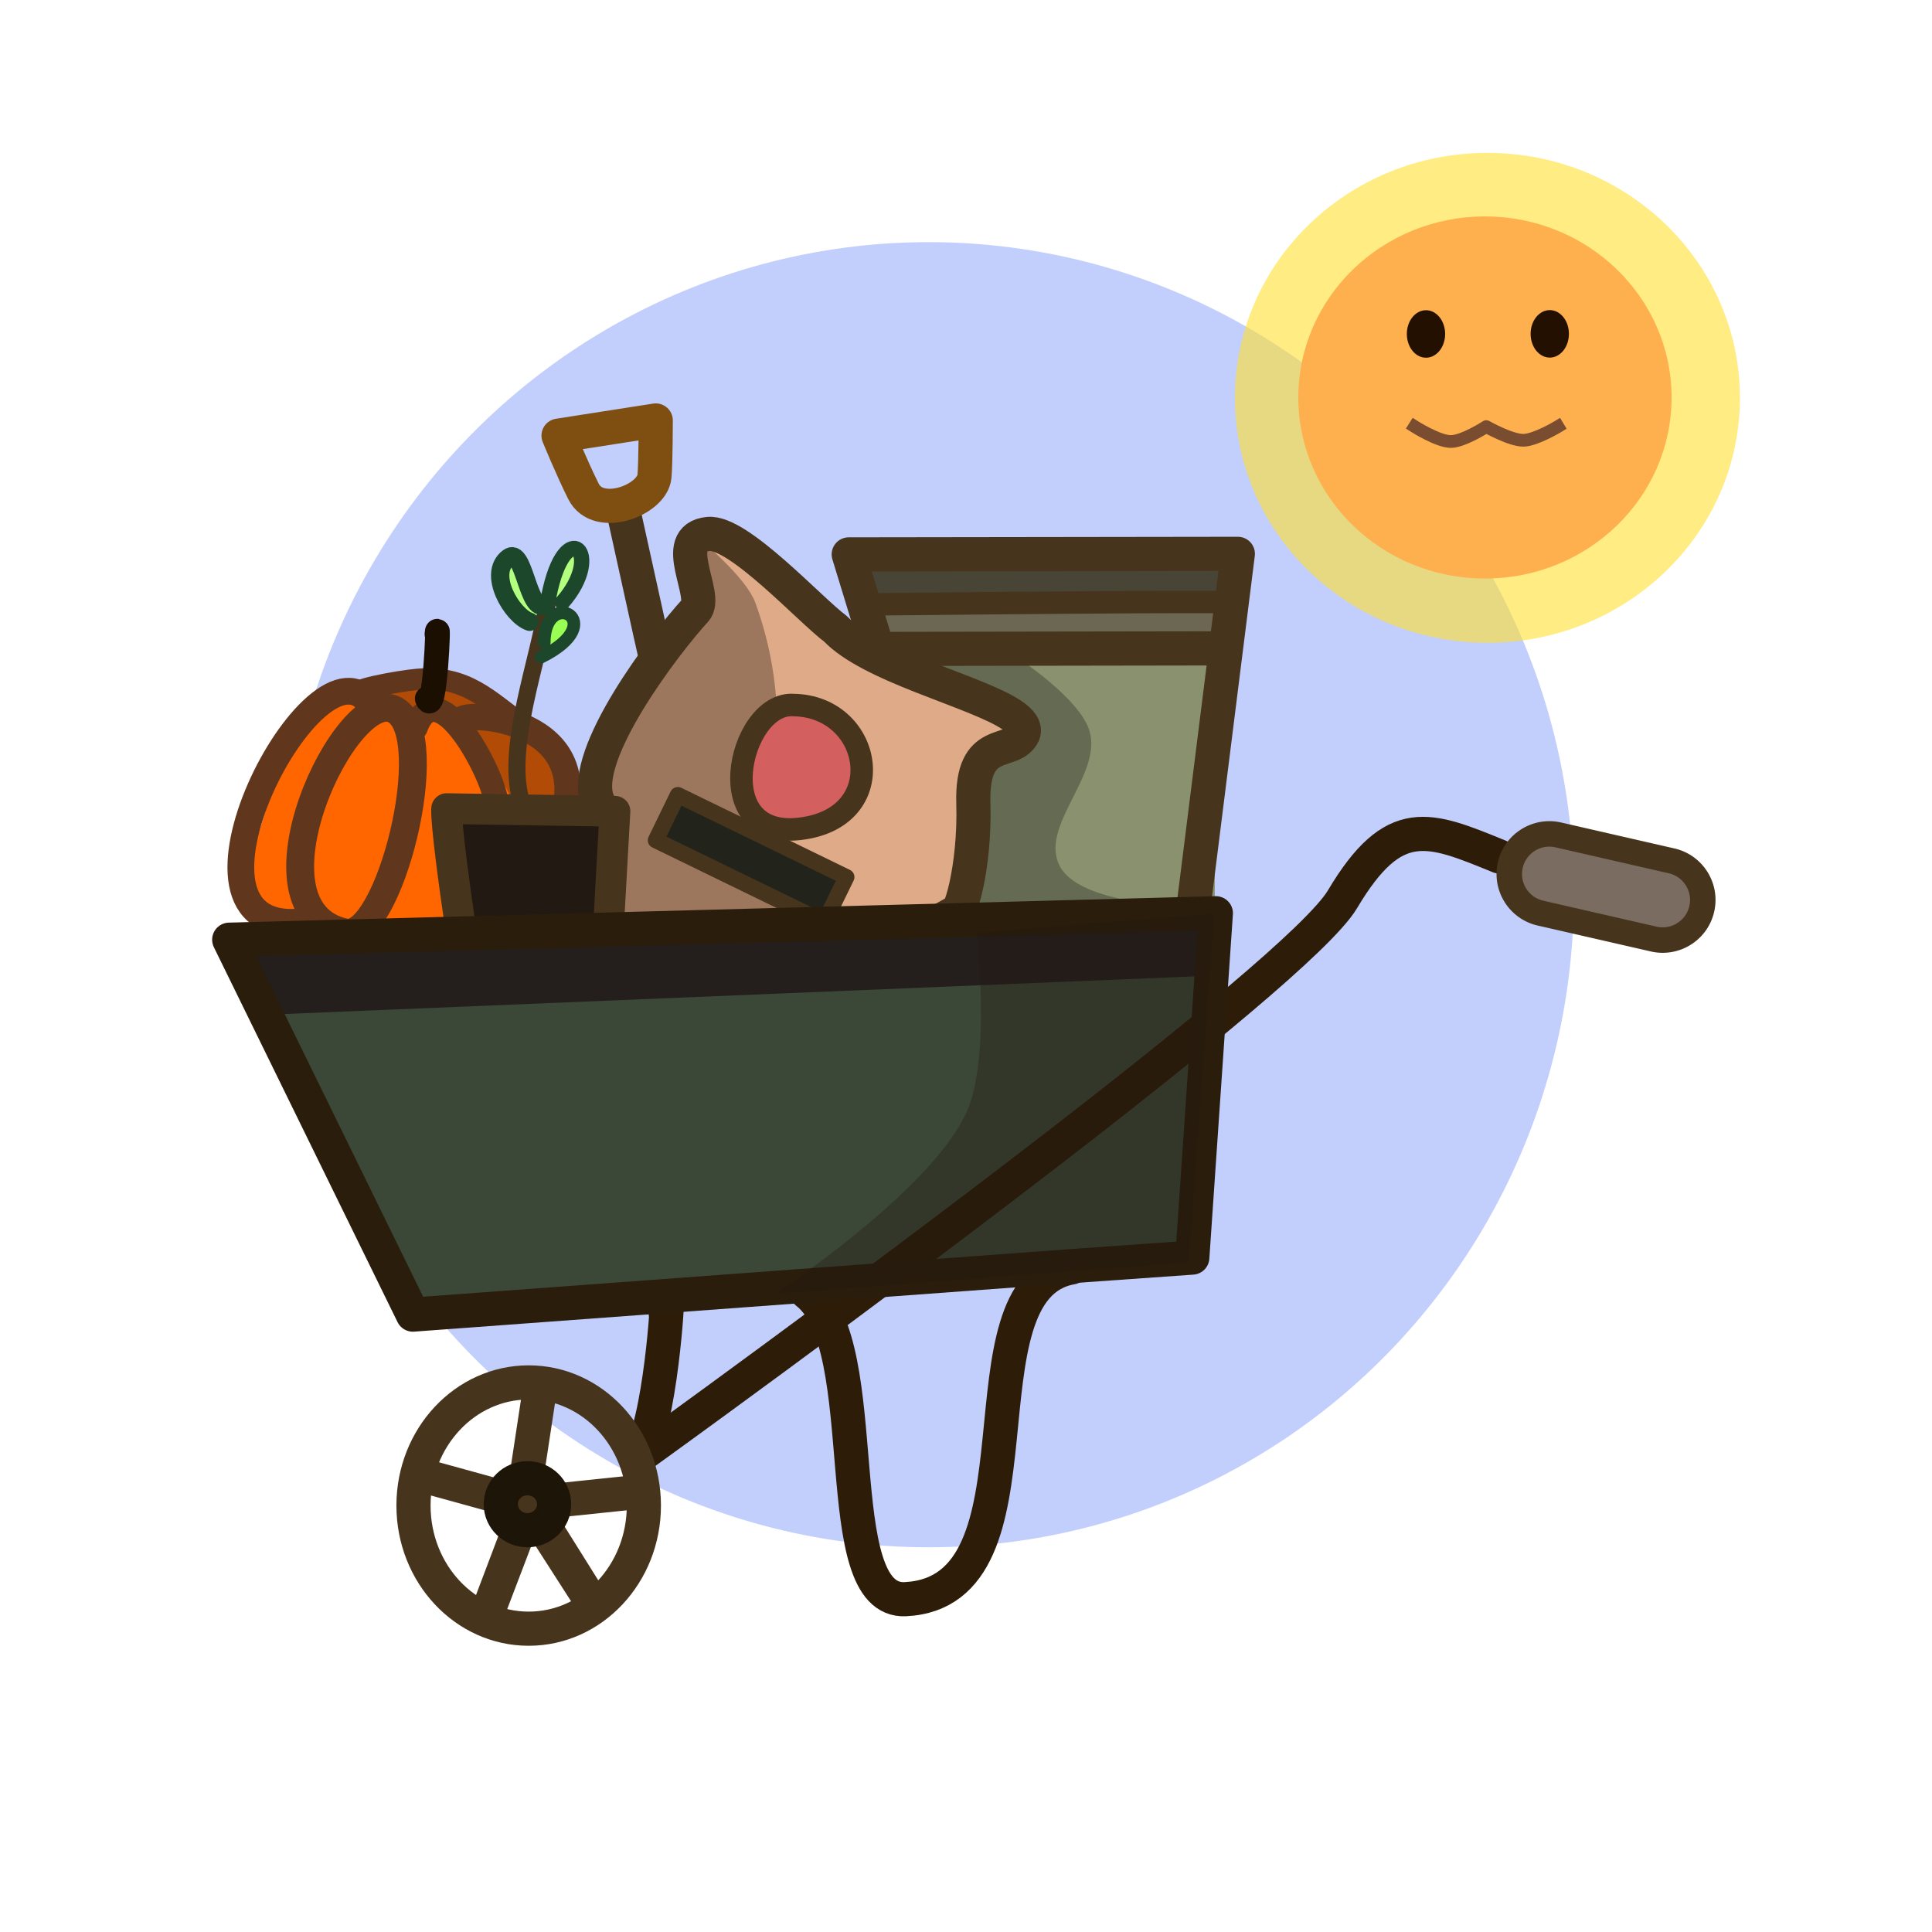 <svg xmlns="http://www.w3.org/2000/svg" width="96" height="96" xmlns:vectornator="http://vectornator.io" xml:space="preserve" stroke-miterlimit="10" style="fill-rule:nonzero;clip-rule:evenodd;stroke-linecap:round;stroke-linejoin:round" viewBox="0 0 512 512"><clipPath id="a"><path d="M0 0h512v512H0z"/></clipPath><ellipse cx="246.107" cy="237.108" rx="170.984" ry="172.94" style="fill-rule:nonzero;clip-rule:evenodd;stroke-linecap:square;stroke-linejoin:round;opacity:.49;fill:#849efa;fill-opacity:1;stroke:none;stroke-width:6.752;stroke-dasharray:none;stroke-opacity:1;paint-order:markers fill stroke"/><rect width="100.131" height="12.09" x="228.041" y="146.976" rx="11.438" style="clip-rule:evenodd;opacity:1;fill:#484537;fill-opacity:1;fill-rule:nonzero;stroke:none;stroke-width:4.852;stroke-linecap:square;stroke-linejoin:round;stroke-dasharray:none;stroke-opacity:1;paint-order:markers fill stroke"/><rect width="93.547" height="11.102" x="231.435" y="159.448" rx="11.438" style="clip-rule:evenodd;opacity:1;fill:#6c6753;fill-opacity:1;fill-rule:nonzero;stroke:none;stroke-width:4.852;stroke-linecap:square;stroke-linejoin:round;stroke-dasharray:none;stroke-opacity:1;paint-order:markers fill stroke"/><rect width="85.269" height="71.391" x="236.661" y="169.945" rx="11.438" ry="0" style="fill-rule:evenodd;clip-rule:evenodd;stroke-linecap:square;stroke-linejoin:round;opacity:1;fill:#8a916f;fill-opacity:1;stroke:none;stroke-width:6.239;stroke-dasharray:none;stroke-opacity:1"/><path d="M269.56 174.271s16.632 10.75 19.186 19.506c3.45 11.82-13.87 25.493-7.674 36.133 5.683 9.759 32.296 10.232 32.296 10.232l-58.516 1.919 1.918-38.372 11.831-10.552-27.82-19.825z" style="clip-rule:evenodd;display:inline;opacity:.346;mix-blend-mode:multiply;fill:#22241c;fill-opacity:1;fill-rule:nonzero;stroke:none;stroke-width:6.752;stroke-linecap:square;stroke-linejoin:round;stroke-dasharray:none;stroke-opacity:1;paint-order:markers fill stroke"/><path d="m129.84 186.857-10.161-5.646-12.42-1.693-8.468.564-16.935 7.904-7.904 15.242-9.032 29.355 3.952 11.29 38.952 5.081 47.984-1.129-1.129-28.79-6.774-16.372-16.936-12.984z" style="fill-rule:nonzero;clip-rule:evenodd;stroke-linecap:square;stroke-linejoin:round;opacity:1;fill:#f60;fill-opacity:1;stroke:none;stroke-width:9.052;stroke-dasharray:none;stroke-opacity:1;paint-order:markers fill stroke"/><path d="m122.501 243.873-3.951-28.226 41.774.565.565 31.613z" style="fill-rule:nonzero;clip-rule:evenodd;stroke-linecap:square;stroke-linejoin:round;opacity:1;fill:#221912;fill-opacity:1;stroke:none;stroke-width:9.052;stroke-dasharray:none;stroke-opacity:1;paint-order:markers fill stroke"/><path d="M163.853 243.233V213.52l-5.942-5.094 25.469-44.996-.424-19.951 5.942-4.245 36.082 31.837 43.298 17.404 1.698 7.216-9.763 7.641-4.67 39.902z" style="fill-rule:nonzero;clip-rule:evenodd;stroke-linecap:square;stroke-linejoin:round;opacity:1;fill:#deaa87;fill-opacity:1;stroke:none;stroke-width:9.052;stroke-dasharray:none;stroke-opacity:1;paint-order:markers fill stroke"/><path d="M453.894 191.567Z" style="fill-rule:evenodd;clip-rule:evenodd;stroke-linecap:square;stroke-linejoin:round;opacity:1;fill:#241f1c;fill-opacity:1;stroke:none;stroke-width:6.126;stroke-dasharray:none;stroke-opacity:1"/><path d="m111.029 348.618 203.648-15.532 5.177-75.937-250.245 8.63z" style="clip-rule:evenodd;display:inline;opacity:1;fill:#3b4837;fill-opacity:1;fill-rule:evenodd;stroke:none;stroke-width:6.126;stroke-linecap:square;stroke-linejoin:round;stroke-dasharray:none;stroke-opacity:1"/><path d="m65.006 252.967 7.457 15.878 246.626-10.207 1.147-16.446z" style="clip-rule:evenodd;opacity:1;fill:#241f1c;fill-opacity:1;fill-rule:evenodd;stroke:none;stroke-width:6.073;stroke-linecap:square;stroke-linejoin:round;stroke-dasharray:none;stroke-opacity:1"/><path d="M187.19 144.44s10.654 8.97 12.954 15.222c6.822 18.54 8.46 41.414 0 59.266-1.971 4.16-10.687 8.744-10.687 8.744l19.107 12.63-2.267 3.887-44.692 1.295 1.62-31.09-7.126-9.068 24.614-40.159 3.238-2.914zm-61.953 47.033 12.245 23.934h15.029l-7.793-17.254zm2.783-4.453-13.915-7.236-13.359 3.34 8.35 6.68z" style="fill-rule:nonzero;clip-rule:evenodd;stroke-linecap:square;stroke-linejoin:round;opacity:.346;fill:#221912;fill-opacity:1;stroke:none;stroke-width:6.752;stroke-dasharray:none;stroke-opacity:1;paint-order:markers fill stroke"/><ellipse cx="394.182" cy="105.433" rx="66.914" ry="64.917" style="clip-rule:evenodd;opacity:.597;mix-blend-mode:normal;fill:#ffdf2f;fill-opacity:1;fill-rule:nonzero;stroke:none;stroke-width:9.135;stroke-linecap:square;stroke-linejoin:round;stroke-dasharray:none;stroke-opacity:1;paint-order:markers fill stroke"/><ellipse cx="393.525" cy="105.338" rx="49.458" ry="47.982" style="opacity:.958;fill:#ffae4c;fill-opacity:1;fill-rule:nonzero;stroke:none;stroke-width:6.752;stroke-linecap:square;stroke-dasharray:none;stroke-opacity:1;paint-order:markers fill stroke"/><g vectornator:layerName="Layer 1" fill="none" stroke="#7d4d55" stroke-width="9.052" clip-path="url(#a)" style="display:inline;opacity:1"><path vectornator:layerName="Curve 5" d="M284.01 335.879c-31.58 5.511-4.58 86.004-44.087 87.918-21.085 1.022-7.733-67.094-26.091-81.288" opacity="1" style="stroke:#2d1d08;stroke-opacity:1"/><path vectornator:layerName="Curve 6" d="M176.458 348.384c.908-12.505-.603 24.491-6.563 36.411" opacity="1" style="stroke:#2d1d08;stroke-opacity:1"/><path vectornator:layerName="Curve 7" d="m138.84 398.638-.35.226" opacity="1"/><path vectornator:layerName="Curve 3" d="M397.326 226.969c-18.682-7.634-27.885-11.632-41.57 11.372-5.958 10.015-40.598 38.25-78.321 67.306-50.56 38.943-106.659 79.362-106.659 79.362" opacity="1" style="fill-rule:nonzero;clip-rule:evenodd;stroke-linecap:round;stroke-linejoin:round;display:inline;opacity:1;stroke:#2d1d08;stroke-opacity:1"/><path vectornator:layerName="Oval 1" d="M109.58 398.988c0-18.023 13.667-32.634 30.526-32.634s30.526 14.611 30.526 32.634c0 18.024-13.667 32.634-30.526 32.634s-30.526-14.61-30.526-32.634z" opacity="1" style="fill-rule:nonzero;clip-rule:evenodd;stroke-linecap:round;stroke-linejoin:round;display:inline;opacity:1;stroke:#47341c;stroke-opacity:1"/><path vectornator:layerName="Curve 8" d="m138.487 398.26 4.72-31.039z" opacity="1" style="stroke:#47341c;stroke-opacity:1"/><path vectornator:layerName="Curve 9" d="m167.354 395.568-27.284 2.846 15.099 23.518-14.893-23.785-10.725 28.337 10.566-27.715-25.447-7.015" opacity="1" style="stroke:#47341c;stroke-opacity:1"/><path vectornator:layerName="Oval 2" d="M132.71 398.636c0-3.801 3.165-6.882 7.069-6.882s7.068 3.081 7.068 6.882c0 3.8-3.164 6.881-7.068 6.881-3.904 0-7.069-3.081-7.069-6.881z" opacity="1" style="stroke:#1e1509;stroke-opacity:1"/><path vectornator:layerName="Curve 11" d="M104.688 188.15c-12.8-7.118-41.227 53.024-13.209 58.97 11.536 2.448 25.391-52.195 13.209-58.97z" opacity="1" style="stroke:#60371c;stroke-opacity:1;stroke-width:7.39;stroke-dasharray:none"/><path vectornator:layerName="Curve 12" d="M98.152 186.732c-13.993-21.532-57.944 62.061-17.873 57.529" opacity="1" style="stroke:#60371c;stroke-opacity:1;stroke-width:7.09;stroke-dasharray:none"/><path vectornator:layerName="Curve 13" d="M110.099 192.882c5.807-15.856 20.487 12.025 21.315 19.343" opacity="1" style="stroke:#60371c;stroke-opacity:1;stroke-width:6.49;stroke-dasharray:none"/><path vectornator:layerName="Curve 14" d="M123.125 191.801c-7.059-3.446 30.364-4.296 27.083 20.334" opacity="1" style="stroke:#60371c;stroke-opacity:1;stroke-width:6.99;stroke-dasharray:none"/><path vectornator:layerName="Curve 10" d="M122.056 245.902c-4.215-28.622-3.688-31.607-3.688-31.607l44.601.703-1.58 28.27" opacity="1" style="fill-rule:nonzero;clip-rule:evenodd;stroke-linecap:round;stroke-linejoin:round;display:inline;opacity:1;stroke:#47341c;stroke-opacity:1;stroke-width:8.152;stroke-dasharray:none"/><path vectornator:layerName="Curve 15" d="M96.006 183.945c-5.007-.806 9.648-3.484 14.7-3.917 12.821-1.098 18.84 5.662 27.486 11.876" opacity="1" style="stroke:#60371c;stroke-width:5.649;stroke-dasharray:none;stroke-opacity:1"/><path vectornator:layerName="Curve 16" d="M113.227 185.125c2.089 5.364 3.102-22.805 2.572-17.074" opacity="1" style="stroke:#1a0f00;stroke-width:6.552;stroke-dasharray:none;stroke-opacity:1;fill:#22241c;fill-opacity:1"/><path vectornator:layerName="Curve 17" d="m-186.718 606.111-8.805-2.528" opacity="1"/><path vectornator:layerName="Curve 18" d="M138.447 213.189c-5.13-14.24 4.786-39.157 6.657-53.966" opacity="1" style="stroke:#47341c;stroke-width:4.524;stroke-dasharray:none;stroke-opacity:1"/><path vectornator:layerName="Curve 20" d="M144.535 160.372c-4.756 2.377-5.55-15.773-9.804-12.583-5.653 4.24.947 15.42 5.635 16.982" opacity="1" style="fill:#b3ff80;stroke:#1c472a;stroke-width:4.852;stroke-dasharray:none;stroke-opacity:1"/><path vectornator:layerName="Curve 21" d="M144.226 170.329c0-15.022 18.225-5.716-.772 3.783" opacity="1" style="fill:#9f5;stroke:#1c472a;stroke-width:3.352;stroke-dasharray:none;stroke-opacity:1"/><path vectornator:layerName="Curve 22" d="M145.445 158.006c4.307-21.92 15.048-11.415 3.593 1.639" opacity="1" style="fill:#b3ff80;fill-opacity:1;stroke:#1c472a;stroke-width:4.052;stroke-dasharray:none;stroke-opacity:1"/><path vectornator:layerName="Curve 23" d="M158.306 212.043c-4.604-12.03 17.988-41.583 25.962-50.288 3.638-3.972-7.169-19.198 3.45-20.256 7.93-.79 26.939 20.128 33.722 25.163 2.268 2.382 5.553 4.562 9.371 6.585 16.44 8.71 42.761 14.525 40.375 21.196-2.821 6.179-13.79-.042-13.235 18.458.515 17.198-3.864 31.538-5.218 29.122" opacity="1" style="display:inline;fill:none;fill-opacity:1;fill-rule:nonzero;stroke:#47341c;stroke-width:9.052;stroke-linecap:square;stroke-dasharray:none;stroke-opacity:1;paint-order:markers fill stroke"/><path vectornator:layerName="Rectangle 1" d="m179.627 210.675 44.691 21.759-5.845 12.005-44.691-21.759z" opacity="1" style="display:inline;fill:#22241c;stroke:#47341c;stroke-width:4.226;stroke-dasharray:none;stroke-opacity:1"/><path vectornator:layerName="Curve 24" d="M210.346 186.844c-14.647-1.102-23.511 38.042 4.038 32.413 21.833-4.461 16.265-32.054-4.038-32.413z" opacity="1" style="display:inline;fill:#d35f5f;fill-opacity:1;stroke:#47341c;stroke-width:5.963;stroke-dasharray:none;stroke-opacity:1"/><path vectornator:layerName="Curve 25" d="M164.952 134.305c8.307 37.841 8.807 39.807 8.807 39.807" opacity="1" style="display:inline;stroke:#47341c;stroke-opacity:1"/><path vectornator:layerName="Rectangle 3" d="m148.019 115.446 25.763-4.018s-.017 11.297-.34 14.81c-.582 6.322-14.926 11.743-18.806 4.001-3.093-6.173-6.617-14.793-6.617-14.793z" opacity="1" style="display:inline;stroke:#7f4f12;stroke-opacity:1"/><path vectornator:layerName="Curve 28" d="m324.785 171.825-92.202.148-.757-2.477-6.904-22.575 103.118-.145-8.015 63.849-3.471 27.65" opacity="1" style="display:inline;stroke:#47341c;stroke-opacity:1"/><path vectornator:layerName="Curve 1" d="M109.421 348.384 60.745 249.03l261.47-7.007-6.245 91.249-32.213 2.277z" opacity="1" style="fill-rule:nonzero;clip-rule:evenodd;stroke-linecap:round;stroke-linejoin:round;display:inline;opacity:1;stroke:#2a1d0c;stroke-width:9.052;stroke-dasharray:none;stroke-opacity:1"/><path vectornator:layerName="Curve 30" d="M230.937 160.159c94.243-.974 94.656-.548 94.656-.548" opacity="1" style="stroke:#47341c;stroke-opacity:1;stroke-width:5.952;stroke-dasharray:none"/><path vectornator:layerName="Rectangle 4" d="M400.245 229.25c1.311-5.721 7.011-9.296 12.732-7.986l30.022 6.877c5.721 1.311 9.296 7.011 7.986 12.732v0a10.585 10.585 0 0 1-4.38 6.412 10.594 10.594 0 0 1-8.351 1.574l-30.023-6.877c-5.721-1.311-9.296-7.011-7.986-12.732z" opacity="1" style="fill:#7a6c60;fill-opacity:1;stroke:#47341c;stroke-opacity:1;stroke-width:6.752;stroke-dasharray:none"/></g><path d="M258.823 247.134s3.965 33.38-2.783 47.868c-9.808 21.06-50.652 47.869-50.652 47.869l109.652-8.35 6.68-92.396z" style="opacity:.346;fill:#221912;fill-opacity:1;fill-rule:nonzero;stroke:none;stroke-width:6.752;stroke-linecap:square;stroke-dasharray:none;stroke-opacity:1;paint-order:markers fill stroke"/><ellipse cx="377.901" cy="88.503" rx="5.075" ry="6.296" style="opacity:1;fill:#241000;fill-opacity:1;fill-rule:nonzero;stroke:none;stroke-width:10.502;stroke-linecap:square;stroke-dasharray:none;stroke-opacity:1;paint-order:markers fill stroke"/><ellipse cx="410.704" cy="88.472" rx="5.075" ry="6.296" style="clip-rule:evenodd;fill:#241000;fill-opacity:1;fill-rule:nonzero;stroke:none;stroke-width:10.502;stroke-linecap:square;stroke-linejoin:round;stroke-dasharray:none;stroke-opacity:1;paint-order:markers fill stroke"/><path d="M374.895 113.054s6.258 3.97 9.617 3.952c3.28-.016 9.367-3.952 9.367-3.952s6.452 3.67 9.867 3.623c3.175-.044 9.116-3.623 9.116-3.623" style="opacity:1;fill:none;fill-opacity:1;fill-rule:nonzero;stroke:#7a4d30;stroke-width:3.366;stroke-linecap:square;stroke-dasharray:none;stroke-opacity:1;paint-order:markers fill stroke"/></svg>
